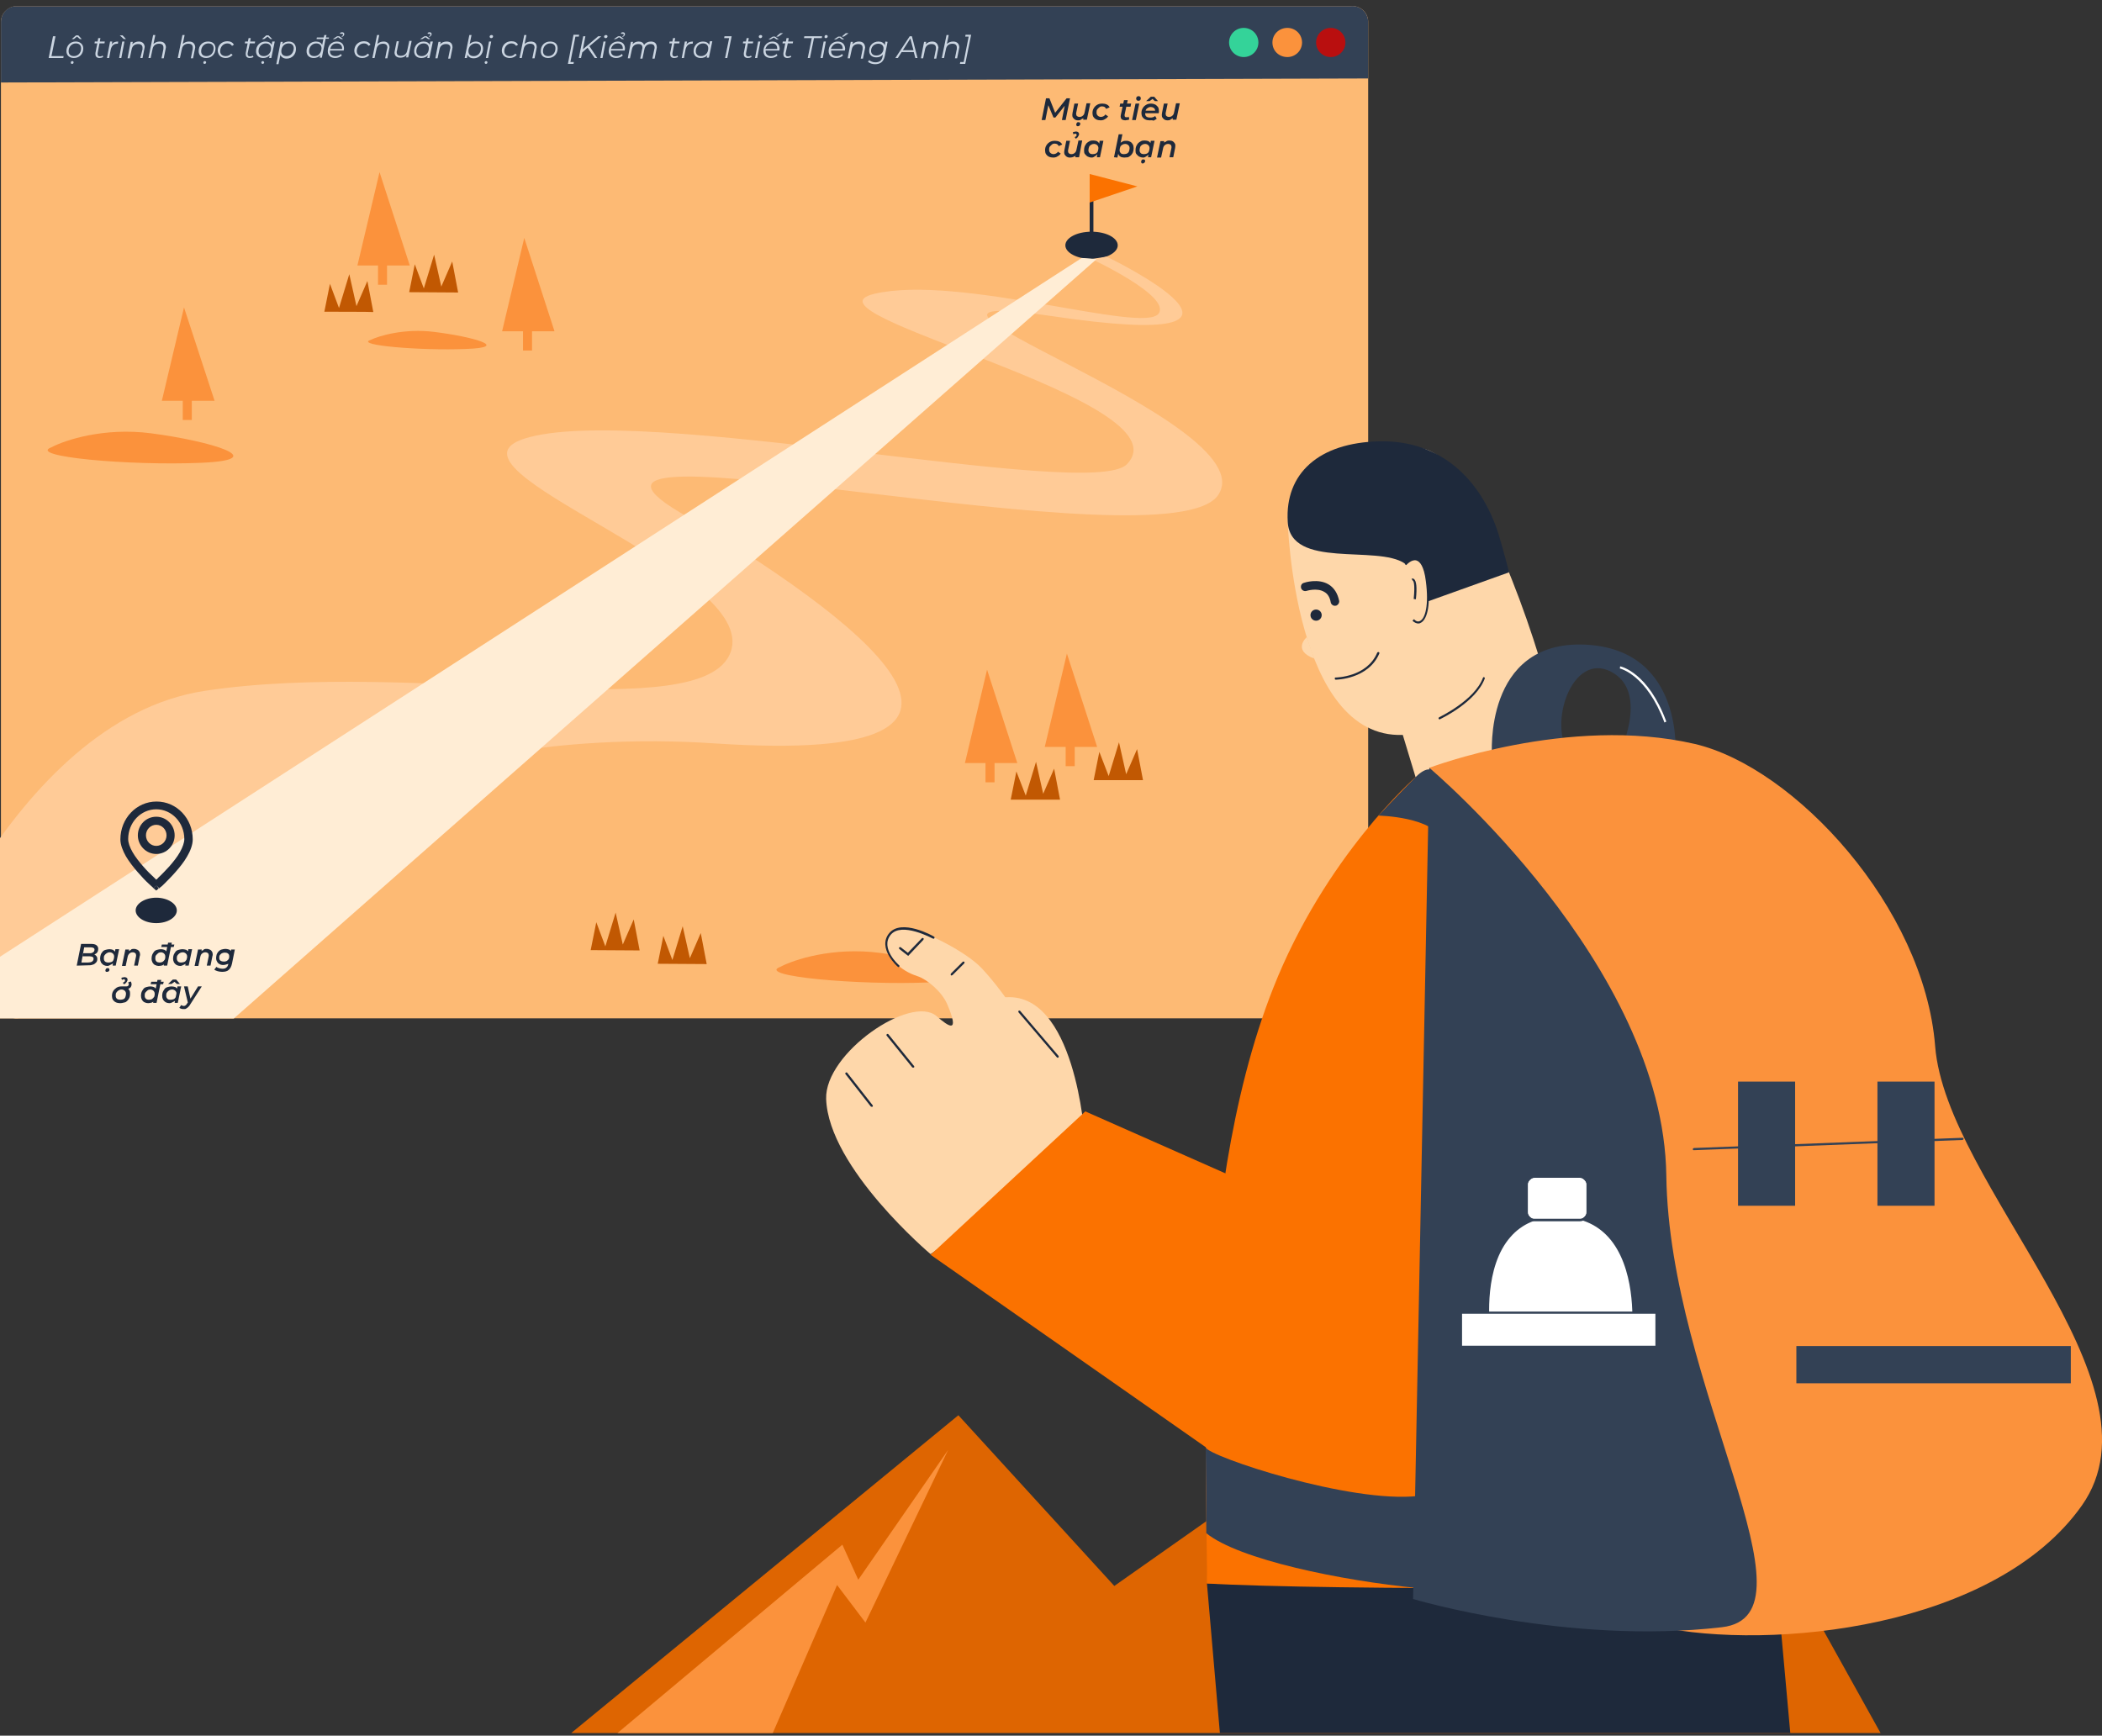 <svg width="356" height="294" viewBox="0 0 356 294" fill="none" xmlns="http://www.w3.org/2000/svg">
<rect x="0" y="0" width="356" height="294" fill="#333333" stroke="none"/>
<path d="M229.34 172.497H3.169C1.585 172.707 0.158 171.446 0.158 169.87V3.727C0.158 2.361 1.162 1.257 2.535 1.047H228.706C230.291 0.837 231.717 2.098 231.717 3.674V169.817C231.717 171.184 230.713 172.34 229.34 172.497Z" fill="#FDBA74"/>
<path d="M231.717 13.29L0.158 13.973V3.727C0.158 2.361 1.162 1.205 2.535 1.047H228.706C230.291 0.837 231.717 2.098 231.717 3.727V13.29Z" fill="#334155"/>
<path d="M225.379 9.664C226.752 9.664 227.861 8.561 227.861 7.195C227.861 5.829 226.752 4.725 225.379 4.725C224.005 4.725 222.896 5.829 222.896 7.195C222.896 8.561 224.005 9.664 225.379 9.664Z" fill="#B90F0F"/>
<path d="M218.037 9.664C219.41 9.664 220.519 8.561 220.519 7.195C220.519 5.829 219.41 4.725 218.037 4.725C216.663 4.725 215.501 5.776 215.501 7.195C215.501 8.613 216.611 9.664 218.037 9.664Z" fill="#FB923C"/>
<path d="M210.642 9.664C212.015 9.664 213.125 8.561 213.125 7.195C213.125 5.829 212.015 4.725 210.642 4.725C209.269 4.725 208.16 5.829 208.16 7.195C208.16 8.561 209.269 9.664 210.642 9.664Z" fill="#34D399"/>
<path fill-rule="evenodd" clip-rule="evenodd" d="M184.866 43.502C182.648 43.502 180.747 42.609 180.747 41.506C180.747 40.402 182.648 39.509 184.866 39.509C187.085 39.509 188.986 40.402 188.986 41.506C188.986 42.609 187.085 43.502 184.866 43.502Z" fill="#1E293B"/>
<path d="M184.866 39.877C187.032 39.877 188.669 40.77 188.669 41.506C188.669 42.241 187.032 43.135 184.866 43.135C182.701 43.135 181.064 42.241 181.064 41.506C181.064 40.77 182.701 39.877 184.866 39.877ZM184.866 39.246C182.384 39.246 180.43 40.297 180.43 41.558C180.43 42.819 182.437 43.87 184.866 43.87C187.296 43.87 189.303 42.819 189.303 41.558C189.303 40.297 187.349 39.246 184.866 39.246Z" fill="#1E293B"/>
<path d="M184.866 41.874C184.655 41.874 184.55 41.716 184.55 41.558V30.051C184.55 29.894 184.708 29.736 184.866 29.736C185.025 29.736 185.183 29.894 185.183 30.051V41.558C185.183 41.716 185.078 41.874 184.866 41.874Z" fill="#1E293B"/>
<path fill-rule="evenodd" clip-rule="evenodd" d="M191.469 31.628L184.866 29.894V33.834C184.866 33.887 191.469 31.628 191.469 31.628Z" fill="#FB7200"/>
<path d="M184.55 34.307V29.473L192.631 31.575L184.55 34.307ZM185.183 30.314V33.361L190.307 31.628L185.183 30.314Z" fill="#FB7200"/>
<path d="M54.932 52.803L55.882 48.074L57.414 52.172L59.157 46.445L60.372 51.857L62.221 47.601L63.224 52.855C63.224 52.803 54.932 52.803 54.932 52.803Z" fill="#C15802"/>
<path d="M69.299 49.492L70.249 44.764L71.781 48.862L73.524 43.135L74.739 48.547L76.588 44.291L77.591 49.545L69.299 49.492Z" fill="#C15802"/>
<path d="M100.039 160.938L100.99 156.209L102.522 160.307L104.265 154.58L105.479 159.992L107.328 155.736L108.332 160.99L100.039 160.938Z" fill="#C15802"/>
<path d="M111.395 163.25L112.346 158.521L113.878 162.619L115.621 156.892L116.836 162.304L118.684 158.048L119.688 163.302L111.395 163.25Z" fill="#C15802"/>
<path d="M171.186 135.401L172.137 130.672L173.722 134.771L175.465 129.044L176.679 134.456L178.528 130.2L179.532 135.454H171.186V135.401Z" fill="#C15802"/>
<path d="M185.236 132.091L186.187 127.362L187.771 131.461L189.514 125.733L190.729 131.145L192.578 126.889L193.581 132.144H185.236V132.091Z" fill="#C15802"/>
<path d="M167.225 114.069L163.633 129.096H172.084L167.225 114.069Z" fill="#FB923C"/>
<path d="M172.295 129.254H163.422L167.172 113.438L172.295 129.254ZM163.844 128.886H171.82L167.225 114.647L163.844 128.886Z" fill="#FB923C"/>
<path d="M168.281 125.733H167.066V132.354H168.281V125.733Z" fill="#FB923C"/>
<path d="M168.493 132.511H166.908V125.576H168.44V132.511H168.493ZM167.278 132.144H168.176V125.838H167.278V132.144Z" fill="#FB923C"/>
<path d="M180.746 111.336L177.155 126.364H185.606L180.746 111.336Z" fill="#FB923C"/>
<path d="M185.817 126.522H176.944L180.694 110.706L185.817 126.522ZM177.366 126.154H185.342L180.747 111.914L177.366 126.154Z" fill="#FB923C"/>
<path d="M181.803 123.001H180.641V129.622H181.856L181.803 123.001Z" fill="#FB923C"/>
<path d="M182.014 129.779H180.482V122.843H182.014V129.779ZM180.799 129.411H181.697V123.106H180.799V129.411Z" fill="#FB923C"/>
<path d="M31.216 52.698L27.624 67.725H36.075L31.216 52.698Z" fill="#FB923C"/>
<path d="M36.34 67.883H27.413L31.163 52.067L36.34 67.883ZM27.836 67.515H35.811L31.216 53.276L27.836 67.515Z" fill="#FB923C"/>
<path d="M32.325 64.362H31.11V70.983H32.325V64.362Z" fill="#FB923C"/>
<path d="M32.484 71.14H30.952V64.205H32.484V71.14ZM31.269 70.773H32.167V64.467H31.269V70.773Z" fill="#FB923C"/>
<path d="M64.281 29.788L60.742 44.816H69.193C69.14 44.816 64.281 29.788 64.281 29.788Z" fill="#FB923C"/>
<path d="M69.404 44.974H60.531L64.281 29.158L69.404 44.974ZM60.953 44.658H68.929L64.334 30.419L60.953 44.658Z" fill="#FB923C"/>
<path d="M65.39 41.453H64.175V48.074H65.39V41.453Z" fill="#FB923C"/>
<path d="M65.548 48.231H64.017V41.296H65.548V48.231ZM64.334 47.916H65.231V41.611H64.334V47.916Z" fill="#FB923C"/>
<path d="M88.841 40.928L85.25 55.955H93.701L88.841 40.928Z" fill="#FB923C"/>
<path d="M93.912 56.113H85.039L88.789 40.297L93.912 56.113ZM85.461 55.745H93.437L88.841 41.506L85.461 55.745Z" fill="#FB923C"/>
<path d="M89.898 52.593H88.683V59.213H89.898V52.593Z" fill="#FB923C"/>
<path d="M90.109 59.371H88.577V52.435H90.109V59.371ZM88.894 59.055H89.792V52.75H88.894V59.055Z" fill="#FB923C"/>
<path d="M8.24 9.822H10.722L10.775 9.507H8.715L9.402 6.144H8.979L8.24 9.822Z" fill="#CBD5E1"/>
<path d="M13.046 6.196L13.522 6.617H13.839L13.258 5.986H12.888L12.148 6.617H12.518L13.046 6.196ZM12.835 7.037C11.884 7.037 11.251 7.72 11.251 8.666C11.251 9.349 11.726 9.822 12.518 9.822C13.469 9.822 14.103 9.139 14.103 8.193C14.103 7.51 13.575 7.037 12.835 7.037ZM12.518 9.507C11.937 9.507 11.62 9.191 11.62 8.666C11.62 7.93 12.148 7.352 12.835 7.352C13.416 7.352 13.733 7.668 13.733 8.193C13.733 8.981 13.205 9.507 12.518 9.507ZM12.254 10.347C12.096 10.347 11.99 10.452 11.99 10.61C11.99 10.715 12.043 10.82 12.201 10.82C12.36 10.82 12.465 10.715 12.465 10.557C12.465 10.452 12.36 10.347 12.254 10.347Z" fill="#CBD5E1"/>
<path d="M16.849 7.352H17.694L17.747 7.037H16.902L17.008 6.459H16.638L16.532 7.037H16.057L16.004 7.352H16.48L16.163 8.981C16.163 9.034 16.163 9.139 16.163 9.191C16.163 9.612 16.427 9.822 16.849 9.822C17.061 9.822 17.272 9.769 17.483 9.664L17.377 9.402C17.272 9.507 17.113 9.559 16.955 9.559C16.691 9.559 16.532 9.454 16.532 9.191C16.532 9.139 16.532 9.086 16.532 9.034C16.532 8.981 16.849 7.352 16.849 7.352Z" fill="#CBD5E1"/>
<path d="M18.909 7.563L19.015 7.037H18.645L18.117 9.822H18.487L18.751 8.403C18.909 7.72 19.279 7.405 19.86 7.405C19.913 7.405 19.913 7.405 19.966 7.405L20.018 7.037C19.49 7.037 19.12 7.195 18.909 7.563Z" fill="#CBD5E1"/>
<path d="M20.969 6.617H21.339L20.758 5.986H20.282L20.969 6.617ZM20.177 9.822H20.547L21.075 7.037H20.705L20.177 9.822Z" fill="#CBD5E1"/>
<path d="M23.505 7.037C23.082 7.037 22.712 7.195 22.395 7.51L22.501 7.09H22.131L21.603 9.874H21.973L22.29 8.403C22.395 7.773 22.818 7.457 23.399 7.457C23.874 7.457 24.138 7.668 24.138 8.088C24.138 8.141 24.138 8.246 24.138 8.351L23.769 9.822H24.138L24.455 8.246C24.455 8.141 24.508 8.035 24.508 7.93C24.455 7.352 24.085 7.037 23.505 7.037Z" fill="#CBD5E1"/>
<path d="M27.043 7.037C26.621 7.037 26.251 7.195 25.987 7.457L26.304 5.934H25.934L25.142 9.822H25.512L25.828 8.351C25.934 7.72 26.357 7.405 26.938 7.405C27.413 7.405 27.677 7.615 27.677 8.035C27.677 8.088 27.677 8.193 27.677 8.298L27.36 9.874H27.73L28.047 8.298C28.047 8.193 28.1 8.088 28.1 7.983C28.047 7.352 27.677 7.037 27.043 7.037Z" fill="#CBD5E1"/>
<path d="M32.008 7.037C31.586 7.037 31.216 7.195 30.952 7.457L31.269 5.934H30.899L30.107 9.822H30.477L30.794 8.351C30.899 7.72 31.322 7.405 31.903 7.405C32.378 7.405 32.642 7.615 32.642 8.035C32.642 8.088 32.642 8.193 32.642 8.298L32.325 9.874H32.695L33.012 8.298C33.012 8.193 33.065 8.088 33.065 7.983C33.012 7.352 32.642 7.037 32.008 7.037Z" fill="#CBD5E1"/>
<path d="M34.913 9.822C35.864 9.822 36.498 9.139 36.498 8.193C36.498 7.457 36.023 7.037 35.23 7.037C34.28 7.037 33.646 7.72 33.646 8.666C33.646 9.402 34.174 9.822 34.913 9.822ZM34.966 9.507C34.385 9.507 34.068 9.191 34.068 8.666C34.068 7.93 34.596 7.352 35.283 7.352C35.864 7.352 36.181 7.668 36.181 8.193C36.181 8.981 35.653 9.507 34.966 9.507ZM34.649 10.82C34.808 10.82 34.913 10.715 34.913 10.557C34.913 10.452 34.808 10.347 34.702 10.347C34.544 10.347 34.438 10.452 34.438 10.61C34.438 10.715 34.491 10.82 34.649 10.82Z" fill="#CBD5E1"/>
<path d="M38.241 9.822C38.716 9.822 39.139 9.612 39.403 9.296L39.139 9.086C38.928 9.349 38.611 9.507 38.241 9.507C37.66 9.507 37.29 9.191 37.29 8.666C37.29 7.93 37.818 7.352 38.505 7.352C38.875 7.352 39.139 7.51 39.297 7.773L39.614 7.563C39.403 7.195 39.033 6.985 38.505 6.985C37.554 6.985 36.868 7.668 36.868 8.613C36.973 9.402 37.449 9.822 38.241 9.822Z" fill="#CBD5E1"/>
<path d="M42.308 7.352H43.153L43.206 7.037H42.361L42.467 6.459H42.097L41.991 7.037H41.516L41.463 7.352H41.938L41.621 8.981C41.621 9.034 41.621 9.139 41.621 9.191C41.621 9.612 41.885 9.822 42.308 9.822C42.519 9.822 42.73 9.769 42.942 9.664L42.783 9.402C42.678 9.507 42.519 9.559 42.361 9.559C42.097 9.559 41.938 9.454 41.938 9.191C41.938 9.139 41.938 9.086 41.938 9.034C41.938 8.981 42.308 7.352 42.308 7.352Z" fill="#CBD5E1"/>
<path d="M45.319 6.196L45.794 6.617H46.111L45.477 5.986H45.107L44.368 6.617H44.738L45.319 6.196ZM46.111 7.037L46.005 7.615C45.847 7.247 45.477 7.037 44.949 7.037C44.051 7.037 43.364 7.72 43.364 8.666C43.364 9.402 43.84 9.822 44.579 9.822C45.002 9.822 45.424 9.664 45.688 9.349L45.583 9.822H45.952L46.533 7.037C46.481 7.037 46.111 7.037 46.111 7.037ZM44.685 9.507C44.104 9.507 43.787 9.191 43.787 8.666C43.787 7.93 44.315 7.352 45.002 7.352C45.583 7.352 45.9 7.668 45.9 8.193C45.9 8.981 45.371 9.507 44.685 9.507ZM44.526 10.347C44.368 10.347 44.262 10.452 44.262 10.61C44.262 10.715 44.368 10.82 44.474 10.82C44.632 10.82 44.738 10.715 44.738 10.557C44.685 10.452 44.632 10.347 44.526 10.347Z" fill="#CBD5E1"/>
<path d="M48.91 7.037C48.488 7.037 48.065 7.195 47.801 7.51L47.907 7.09H47.537L46.798 10.873H47.167L47.484 9.296C47.643 9.664 48.012 9.927 48.541 9.927C49.439 9.927 50.125 9.244 50.125 8.298C50.125 7.457 49.597 7.037 48.91 7.037ZM48.541 9.507C47.96 9.507 47.643 9.191 47.643 8.666C47.643 7.93 48.171 7.352 48.858 7.352C49.439 7.352 49.755 7.668 49.755 8.193C49.703 8.981 49.227 9.507 48.541 9.507Z" fill="#CBD5E1"/>
<path d="M55.724 6.354H55.196L55.302 5.934H54.932L54.826 6.354H53.664L53.611 6.617H54.773L54.562 7.615C54.404 7.247 54.034 7.037 53.506 7.037C52.608 7.037 51.921 7.72 51.921 8.666C51.921 9.402 52.397 9.822 53.136 9.822C53.559 9.822 53.981 9.664 54.245 9.349L54.139 9.769H54.509L55.143 6.564H55.671C55.671 6.617 55.724 6.354 55.724 6.354ZM53.242 9.507C52.661 9.507 52.344 9.191 52.344 8.666C52.344 7.93 52.872 7.352 53.559 7.352C54.139 7.352 54.456 7.668 54.456 8.193C54.404 8.981 53.928 9.507 53.242 9.507Z" fill="#CBD5E1"/>
<path d="M57.942 5.723C58.048 5.723 58.101 5.776 58.101 5.881C58.101 5.986 57.995 6.091 57.837 6.144L57.942 6.249C58.154 6.144 58.312 5.986 58.312 5.776C58.312 5.566 58.154 5.461 57.942 5.461C57.837 5.461 57.731 5.513 57.573 5.566L57.626 5.723C57.731 5.723 57.837 5.723 57.942 5.723ZM57.256 6.301L57.731 6.617H58.101L57.467 6.144H57.097L56.358 6.617H56.727L57.256 6.301ZM57.044 7.037C56.147 7.037 55.513 7.72 55.513 8.666C55.513 9.402 55.988 9.822 56.78 9.822C57.203 9.822 57.626 9.664 57.889 9.402L57.731 9.139C57.52 9.349 57.203 9.507 56.833 9.507C56.199 9.507 55.882 9.191 55.882 8.666C55.882 8.613 55.882 8.613 55.882 8.561H58.206C58.206 8.456 58.259 8.351 58.259 8.246C58.259 7.457 57.784 7.037 57.044 7.037ZM57.044 7.352C57.573 7.352 57.942 7.668 57.942 8.193C57.942 8.246 57.942 8.246 57.942 8.298H55.935C56.041 7.72 56.463 7.352 57.044 7.352Z" fill="#CBD5E1"/>
<path d="M61.376 9.822C61.851 9.822 62.274 9.612 62.538 9.296L62.274 9.086C62.062 9.349 61.745 9.507 61.376 9.507C60.795 9.507 60.425 9.191 60.425 8.666C60.425 7.93 60.953 7.352 61.64 7.352C62.01 7.352 62.274 7.51 62.432 7.773L62.749 7.563C62.538 7.195 62.168 6.985 61.64 6.985C60.689 6.985 60.002 7.668 60.002 8.613C60.055 9.402 60.583 9.822 61.376 9.822Z" fill="#CBD5E1"/>
<path d="M64.967 7.037C64.545 7.037 64.175 7.195 63.911 7.457L64.228 5.934H63.858L63.066 9.822H63.436L63.753 8.351C63.858 7.72 64.281 7.405 64.862 7.405C65.337 7.405 65.601 7.615 65.601 8.035C65.601 8.088 65.601 8.193 65.548 8.298L65.231 9.874H65.601L65.918 8.298C65.918 8.193 65.971 8.088 65.971 7.983C65.918 7.352 65.548 7.037 64.967 7.037Z" fill="#CBD5E1"/>
<path d="M69.298 7.037L68.981 8.508C68.876 9.139 68.453 9.454 67.872 9.454C67.397 9.454 67.186 9.244 67.186 8.824C67.186 8.771 67.186 8.666 67.239 8.561L67.555 6.985H67.186L66.869 8.561C66.869 8.666 66.816 8.771 66.816 8.876C66.816 9.454 67.186 9.769 67.82 9.769C68.242 9.769 68.612 9.612 68.876 9.296L68.77 9.717H69.14L69.721 6.932H69.298V7.037Z" fill="#CBD5E1"/>
<path d="M72.732 5.723C72.837 5.723 72.89 5.776 72.89 5.881C72.89 5.986 72.837 6.091 72.626 6.144L72.732 6.249C72.943 6.144 73.101 5.986 73.101 5.776C73.101 5.566 72.943 5.461 72.732 5.461C72.626 5.461 72.52 5.513 72.415 5.566L72.468 5.723C72.573 5.723 72.626 5.723 72.732 5.723ZM72.045 6.301L72.52 6.617H72.89L72.256 6.144H71.887L71.147 6.617H71.517L72.045 6.301ZM72.89 7.037L72.784 7.615C72.626 7.247 72.256 7.037 71.728 7.037C70.83 7.037 70.144 7.72 70.144 8.666C70.144 9.402 70.619 9.822 71.358 9.822C71.834 9.822 72.204 9.664 72.468 9.349L72.362 9.822H72.732L73.313 7.037H72.89ZM71.411 9.507C70.83 9.507 70.513 9.191 70.513 8.666C70.513 7.93 71.041 7.352 71.728 7.352C72.309 7.352 72.626 7.668 72.626 8.193C72.626 8.981 72.098 9.507 71.411 9.507Z" fill="#CBD5E1"/>
<path d="M75.637 7.037C75.214 7.037 74.792 7.195 74.528 7.51L74.633 7.09H74.263L73.735 9.874H74.105L74.422 8.403C74.528 7.773 74.95 7.457 75.531 7.457C76.007 7.457 76.271 7.668 76.271 8.088C76.271 8.141 76.271 8.246 76.218 8.351L75.901 9.927H76.271L76.588 8.351C76.588 8.246 76.64 8.141 76.64 8.035C76.64 7.352 76.271 7.037 75.637 7.037Z" fill="#CBD5E1"/>
<path d="M80.602 7.037C80.179 7.037 79.809 7.195 79.545 7.457L79.862 5.934H79.493L78.7 9.822H79.07L79.176 9.244C79.334 9.664 79.704 9.874 80.232 9.874C81.13 9.874 81.817 9.191 81.817 8.246C81.817 7.457 81.288 7.037 80.602 7.037ZM80.232 9.507C79.651 9.507 79.334 9.191 79.334 8.666C79.334 7.93 79.862 7.352 80.549 7.352C81.13 7.352 81.447 7.668 81.447 8.193C81.447 8.981 80.919 9.507 80.232 9.507Z" fill="#CBD5E1"/>
<path d="M83.19 6.459C83.349 6.459 83.507 6.354 83.507 6.144C83.507 6.039 83.401 5.934 83.243 5.934C83.084 5.934 82.926 6.039 82.926 6.196C82.926 6.354 83.032 6.459 83.19 6.459ZM82.292 9.822H82.662L83.19 7.037H82.82L82.292 9.822ZM82.292 10.82C82.451 10.82 82.556 10.715 82.556 10.557C82.556 10.452 82.451 10.347 82.345 10.347C82.186 10.347 82.081 10.452 82.081 10.61C82.081 10.715 82.186 10.82 82.292 10.82Z" fill="#CBD5E1"/>
<path d="M86.359 9.822C86.835 9.822 87.257 9.612 87.521 9.296L87.257 9.086C87.046 9.349 86.729 9.507 86.359 9.507C85.778 9.507 85.408 9.191 85.408 8.666C85.408 7.93 85.937 7.352 86.623 7.352C86.993 7.352 87.257 7.51 87.415 7.773L87.732 7.563C87.521 7.195 87.151 6.985 86.623 6.985C85.672 6.985 84.986 7.668 84.986 8.613C85.039 9.402 85.567 9.822 86.359 9.822Z" fill="#CBD5E1"/>
<path d="M89.898 7.037C89.475 7.037 89.106 7.195 88.841 7.457L89.158 5.934H88.789L87.996 9.822H88.366L88.683 8.351C88.789 7.72 89.211 7.405 89.792 7.405C90.268 7.405 90.532 7.615 90.532 8.035C90.532 8.088 90.532 8.193 90.479 8.298L90.162 9.874H90.532L90.849 8.298C90.849 8.193 90.901 8.088 90.901 7.983C90.901 7.352 90.532 7.037 89.898 7.037Z" fill="#CBD5E1"/>
<path d="M92.856 9.822C93.806 9.822 94.44 9.139 94.44 8.193C94.44 7.457 93.965 7.037 93.173 7.037C92.222 7.037 91.588 7.72 91.588 8.666C91.588 9.402 92.064 9.822 92.856 9.822ZM92.856 9.507C92.275 9.507 91.958 9.191 91.958 8.666C91.958 7.93 92.486 7.352 93.173 7.352C93.754 7.352 94.071 7.668 94.071 8.193C94.071 8.981 93.542 9.507 92.856 9.507Z" fill="#CBD5E1"/>
<path d="M96.183 10.82H97.134L97.187 10.505H96.606L97.451 6.196H98.032L98.085 5.881H97.134L96.183 10.82Z" fill="#CBD5E1"/>
<path d="M99.828 7.825L101.835 6.144H101.307L98.719 8.351L99.141 6.144H98.771L98.032 9.822H98.402L98.613 8.876L99.511 8.088L100.726 9.822H101.148L99.828 7.825Z" fill="#CBD5E1"/>
<path d="M102.574 6.459C102.733 6.459 102.891 6.354 102.891 6.144C102.891 6.039 102.786 5.934 102.627 5.934C102.469 5.934 102.31 6.039 102.31 6.196C102.31 6.354 102.416 6.459 102.574 6.459ZM101.677 9.822H102.046L102.574 7.037H102.205L101.677 9.822Z" fill="#CBD5E1"/>
<path d="M105.479 5.723C105.585 5.723 105.638 5.776 105.638 5.881C105.638 5.986 105.585 6.091 105.374 6.144L105.479 6.249C105.691 6.144 105.849 5.986 105.849 5.776C105.849 5.566 105.691 5.461 105.479 5.461C105.374 5.461 105.268 5.513 105.162 5.566L105.215 5.723C105.321 5.723 105.427 5.723 105.479 5.723ZM104.846 6.301L105.321 6.617H105.691L105.057 6.144H104.687L103.948 6.617H104.317L104.846 6.301ZM104.634 7.037C103.736 7.037 103.103 7.72 103.103 8.666C103.103 9.402 103.578 9.822 104.37 9.822C104.793 9.822 105.215 9.664 105.479 9.402L105.321 9.139C105.11 9.349 104.793 9.507 104.423 9.507C103.789 9.507 103.472 9.191 103.472 8.666C103.472 8.613 103.472 8.613 103.472 8.561H105.796C105.796 8.456 105.849 8.351 105.849 8.246C105.849 7.457 105.374 7.037 104.634 7.037ZM104.634 7.352C105.162 7.352 105.479 7.668 105.479 8.193C105.479 8.246 105.479 8.246 105.479 8.298H103.472C103.631 7.72 104.053 7.352 104.634 7.352Z" fill="#CBD5E1"/>
<path d="M110.233 7.037C109.758 7.037 109.335 7.247 109.071 7.615C108.966 7.247 108.649 7.037 108.173 7.037C107.751 7.037 107.381 7.195 107.117 7.51L107.223 7.09H106.853L106.325 9.874H106.694L107.011 8.403C107.117 7.773 107.54 7.457 108.121 7.457C108.596 7.457 108.807 7.668 108.807 8.088C108.807 8.141 108.807 8.246 108.754 8.351L108.437 9.927H108.807L109.124 8.403C109.23 7.773 109.652 7.457 110.18 7.457C110.656 7.457 110.867 7.668 110.867 8.088C110.867 8.141 110.867 8.246 110.814 8.351L110.497 9.927H110.867L111.184 8.351C111.184 8.246 111.237 8.141 111.237 8.035C111.237 7.352 110.867 7.037 110.233 7.037Z" fill="#CBD5E1"/>
<path d="M114.195 7.352H115.04L115.093 7.037H114.248L114.353 6.459H113.983L113.878 7.037H113.402L113.35 7.352H113.825L113.508 8.981C113.508 9.034 113.508 9.139 113.508 9.191C113.508 9.612 113.772 9.822 114.195 9.822C114.406 9.822 114.617 9.769 114.829 9.664L114.723 9.402C114.617 9.507 114.459 9.559 114.3 9.559C114.036 9.559 113.878 9.454 113.878 9.191C113.878 9.139 113.878 9.086 113.878 9.034L114.195 7.352Z" fill="#CBD5E1"/>
<path d="M116.255 7.563L116.36 7.037H115.991L115.462 9.822H115.832L116.096 8.403C116.255 7.72 116.624 7.405 117.205 7.405C117.258 7.405 117.258 7.405 117.311 7.405L117.364 7.037C116.836 7.037 116.466 7.195 116.255 7.563Z" fill="#CBD5E1"/>
<path d="M120.216 7.037L120.11 7.615C119.952 7.247 119.582 7.037 119.054 7.037C118.156 7.037 117.469 7.72 117.469 8.666C117.469 9.402 117.945 9.822 118.684 9.822C119.16 9.822 119.529 9.664 119.794 9.349L119.688 9.769H120.058L120.639 6.985H120.216V7.037ZM118.737 9.507C118.156 9.507 117.839 9.191 117.839 8.666C117.839 7.93 118.367 7.352 119.054 7.352C119.635 7.352 119.952 7.668 119.952 8.193C119.952 8.981 119.424 9.507 118.737 9.507Z" fill="#CBD5E1"/>
<path d="M122.699 6.144L122.646 6.459H123.491L122.804 9.822H123.174L123.913 6.144H122.699Z" fill="#CBD5E1"/>
<path d="M126.66 7.352H127.505L127.558 7.037H126.713L126.819 6.459H126.449L126.343 7.037H125.868L125.815 7.352H126.29L125.973 8.981C125.973 9.034 125.973 9.139 125.973 9.191C125.973 9.612 126.237 9.822 126.66 9.822C126.871 9.822 127.083 9.769 127.294 9.664L127.188 9.402C127.083 9.507 126.924 9.559 126.766 9.559C126.502 9.559 126.343 9.454 126.343 9.191C126.343 9.139 126.343 9.086 126.343 9.034L126.66 7.352Z" fill="#CBD5E1"/>
<path d="M128.773 6.459C128.931 6.459 129.09 6.354 129.09 6.144C129.09 6.039 128.984 5.934 128.825 5.934C128.667 5.934 128.509 6.039 128.509 6.196C128.509 6.354 128.614 6.459 128.773 6.459ZM127.875 9.822H128.244L128.773 7.037H128.403L127.875 9.822Z" fill="#CBD5E1"/>
<path d="M132.628 5.618H132.153L131.466 6.196H131.836L132.628 5.618ZM131.044 6.354L131.519 6.669H131.889L131.255 6.196H130.885L130.146 6.669H130.516L131.044 6.354ZM130.833 7.037C129.935 7.037 129.301 7.72 129.301 8.666C129.301 9.402 129.776 9.822 130.568 9.822C130.991 9.822 131.414 9.664 131.678 9.402L131.519 9.139C131.308 9.349 130.991 9.507 130.621 9.507C129.987 9.507 129.671 9.191 129.671 8.666C129.671 8.613 129.671 8.613 129.671 8.561H131.995C131.995 8.456 132.047 8.351 132.047 8.246C131.995 7.457 131.519 7.037 130.833 7.037ZM130.78 7.352C131.308 7.352 131.625 7.668 131.625 8.193C131.625 8.246 131.625 8.246 131.625 8.298H129.618C129.829 7.72 130.252 7.352 130.78 7.352Z" fill="#CBD5E1"/>
<path d="M133.421 7.352H134.266L134.319 7.037H133.474L133.579 6.459H133.21L133.104 7.037H132.576L132.523 7.352H132.998L132.681 8.981C132.681 9.034 132.681 9.139 132.681 9.191C132.681 9.612 132.946 9.822 133.368 9.822C133.579 9.822 133.791 9.769 134.002 9.664L133.896 9.402C133.791 9.507 133.632 9.559 133.474 9.559C133.21 9.559 133.051 9.454 133.051 9.191C133.051 9.139 133.051 9.086 133.051 9.034L133.421 7.352Z" fill="#CBD5E1"/>
<path d="M136.801 9.822H137.171L137.857 6.459H139.178L139.231 6.144H136.22L136.167 6.459H137.488L136.801 9.822Z" fill="#CBD5E1"/>
<path d="M139.865 6.459C140.023 6.459 140.182 6.354 140.182 6.144C140.182 6.039 140.076 5.934 139.918 5.934C139.759 5.934 139.653 6.039 139.653 6.196C139.601 6.354 139.706 6.459 139.865 6.459ZM138.967 9.822H139.337L139.865 7.037H139.495L138.967 9.822Z" fill="#CBD5E1"/>
<path d="M143.72 5.618H143.245L142.558 6.196H142.928L143.72 5.618ZM142.136 6.354L142.611 6.669H142.981L142.347 6.196H141.977L141.238 6.669H141.608L142.136 6.354ZM141.872 7.037C140.974 7.037 140.34 7.72 140.34 8.666C140.34 9.402 140.815 9.822 141.661 9.822C142.083 9.822 142.506 9.664 142.77 9.402L142.611 9.139C142.4 9.349 142.083 9.507 141.713 9.507C141.08 9.507 140.763 9.191 140.763 8.666C140.763 8.613 140.763 8.613 140.763 8.561H143.087C143.087 8.456 143.139 8.351 143.139 8.246C143.087 7.457 142.611 7.037 141.872 7.037ZM141.872 7.352C142.4 7.352 142.717 7.668 142.717 8.193C142.717 8.246 142.717 8.246 142.717 8.298H140.71C140.921 7.72 141.344 7.352 141.872 7.352Z" fill="#CBD5E1"/>
<path d="M145.463 7.037C145.041 7.037 144.671 7.195 144.354 7.51L144.46 7.09H144.09L143.562 9.874H143.932L144.249 8.403C144.354 7.773 144.777 7.457 145.358 7.457C145.833 7.457 146.097 7.668 146.097 8.088C146.097 8.141 146.097 8.246 146.097 8.351L145.78 9.927H146.15L146.467 8.351C146.467 8.246 146.52 8.141 146.52 8.035C146.467 7.352 146.097 7.037 145.463 7.037Z" fill="#CBD5E1"/>
<path d="M149.953 7.037L149.847 7.668C149.689 7.247 149.266 7.037 148.791 7.037C147.84 7.037 147.206 7.72 147.206 8.613C147.206 9.296 147.682 9.717 148.421 9.717C148.897 9.717 149.266 9.559 149.53 9.244L149.478 9.559C149.372 10.242 148.949 10.557 148.263 10.557C147.84 10.557 147.471 10.4 147.206 10.19L146.995 10.452C147.259 10.715 147.735 10.873 148.21 10.873C149.108 10.873 149.636 10.452 149.847 9.507L150.323 7.09L149.953 7.037ZM148.421 9.402C147.84 9.402 147.523 9.086 147.523 8.613C147.523 7.93 148.052 7.405 148.738 7.405C149.319 7.405 149.636 7.72 149.636 8.193C149.636 8.876 149.161 9.402 148.421 9.402Z" fill="#CBD5E1"/>
<path d="M155.024 9.822H155.393L154.443 6.144H154.073L151.643 9.822H152.066L152.7 8.824H154.76L155.024 9.822ZM152.911 8.508L154.179 6.512L154.707 8.508H152.911Z" fill="#CBD5E1"/>
<path d="M157.876 7.037C157.453 7.037 157.084 7.195 156.767 7.51L156.872 7.09H156.503L155.974 9.874H156.344L156.661 8.403C156.767 7.773 157.189 7.457 157.77 7.457C158.246 7.457 158.51 7.668 158.51 8.088C158.51 8.141 158.51 8.246 158.51 8.351L158.193 9.927H158.563L158.879 8.351C158.879 8.246 158.932 8.141 158.932 8.035C158.827 7.352 158.457 7.037 157.876 7.037Z" fill="#CBD5E1"/>
<path d="M161.415 7.037C160.992 7.037 160.623 7.195 160.359 7.457L160.675 5.934H160.306L159.513 9.822H159.883L160.2 8.351C160.306 7.72 160.728 7.405 161.309 7.405C161.785 7.405 162.049 7.615 162.049 8.035C162.049 8.088 162.049 8.193 162.049 8.298L161.732 9.874H162.102L162.418 8.298C162.418 8.193 162.471 8.088 162.471 7.983C162.418 7.352 162.049 7.037 161.415 7.037Z" fill="#CBD5E1"/>
<path d="M163.475 10.82L164.478 5.881H163.528L163.475 6.196H164.056L163.211 10.505H162.63L162.577 10.82H163.475Z" fill="#CBD5E1"/>
<path d="M176.416 20.331L177.155 16.653H177.736L178.792 19.332H178.528L180.641 16.653H181.222L180.483 20.331H179.849L180.377 17.651H180.535L178.74 19.91H178.423L177.472 17.651H177.578L177.049 20.331H176.416Z" fill="#1E293B"/>
<path d="M182.595 20.383C182.331 20.383 182.173 20.331 182.014 20.226C181.856 20.12 181.75 19.963 181.645 19.805C181.592 19.595 181.592 19.385 181.645 19.122L181.962 17.546H182.595L182.278 19.07C182.226 19.28 182.278 19.49 182.331 19.595C182.437 19.7 182.595 19.805 182.807 19.805C183.018 19.805 183.229 19.753 183.388 19.595C183.546 19.49 183.652 19.28 183.705 18.965L184.021 17.493H184.655L184.074 20.278H183.44L183.599 19.49L183.705 19.753C183.599 19.963 183.388 20.12 183.176 20.173C183.071 20.331 182.859 20.383 182.595 20.383ZM182.543 21.381C182.437 21.381 182.384 21.381 182.331 21.276C182.278 21.224 182.278 21.171 182.278 21.066C182.278 20.961 182.331 20.909 182.384 20.804C182.437 20.698 182.543 20.698 182.648 20.698C182.701 20.698 182.807 20.698 182.859 20.751C182.912 20.804 182.965 20.856 182.965 20.961C182.965 21.066 182.912 21.171 182.859 21.224C182.754 21.381 182.648 21.381 182.543 21.381Z" fill="#1E293B"/>
<path d="M186.398 20.383C186.134 20.383 185.87 20.331 185.659 20.226C185.447 20.12 185.289 19.963 185.183 19.805C185.078 19.648 185.025 19.385 185.025 19.175C185.025 18.859 185.078 18.597 185.236 18.334C185.395 18.071 185.553 17.914 185.817 17.756C186.081 17.598 186.345 17.546 186.715 17.546C186.979 17.546 187.243 17.598 187.455 17.703C187.666 17.809 187.824 17.966 187.93 18.176L187.349 18.439C187.296 18.334 187.19 18.229 187.085 18.124C186.979 18.071 186.821 18.019 186.662 18.019C186.451 18.019 186.293 18.071 186.187 18.176C186.081 18.281 185.923 18.387 185.817 18.544C185.712 18.702 185.712 18.912 185.712 19.07C185.712 19.28 185.764 19.437 185.923 19.595C186.028 19.7 186.24 19.805 186.451 19.805C186.609 19.805 186.768 19.753 186.874 19.7C186.979 19.648 187.138 19.543 187.19 19.385L187.666 19.7C187.56 19.91 187.349 20.068 187.138 20.173C186.926 20.331 186.662 20.383 186.398 20.383Z" fill="#1E293B"/>
<path d="M190.571 20.383C190.36 20.383 190.254 20.331 190.095 20.278C189.937 20.226 189.884 20.068 189.831 19.963C189.779 19.805 189.779 19.648 189.831 19.437L190.36 16.968H190.993L190.465 19.437C190.465 19.543 190.465 19.7 190.518 19.753C190.571 19.858 190.677 19.858 190.782 19.858C190.835 19.858 190.888 19.858 190.993 19.858C191.046 19.858 191.099 19.805 191.152 19.753L191.258 20.226C191.152 20.278 191.046 20.331 190.941 20.331C190.782 20.331 190.676 20.383 190.571 20.383ZM189.62 18.071L189.726 17.546H191.574L191.469 18.071H189.62Z" fill="#1E293B"/>
<path d="M191.733 20.331L192.314 17.546H192.948L192.367 20.331H191.733ZM192.789 17.073C192.684 17.073 192.578 17.02 192.525 16.968C192.472 16.915 192.42 16.81 192.42 16.705C192.42 16.6 192.472 16.495 192.525 16.39C192.631 16.337 192.736 16.285 192.842 16.285C192.948 16.285 193.053 16.337 193.106 16.39C193.159 16.442 193.212 16.547 193.212 16.653C193.212 16.758 193.159 16.915 193.106 16.968C193.053 17.02 192.948 17.073 192.789 17.073Z" fill="#1E293B"/>
<path d="M194.691 20.383C194.427 20.383 194.162 20.331 193.951 20.226C193.74 20.12 193.581 19.963 193.476 19.805C193.37 19.648 193.317 19.385 193.317 19.175C193.317 18.859 193.37 18.597 193.529 18.334C193.687 18.071 193.846 17.914 194.11 17.756C194.374 17.598 194.638 17.546 194.955 17.546C195.219 17.546 195.43 17.598 195.641 17.703C195.853 17.809 195.958 17.966 196.117 18.124C196.222 18.282 196.275 18.544 196.275 18.754C196.275 18.807 196.275 18.912 196.275 18.965C196.275 19.017 196.275 19.122 196.222 19.175H193.846L193.898 18.754H195.906L195.641 18.912C195.641 18.754 195.641 18.597 195.589 18.492C195.536 18.387 195.43 18.282 195.324 18.229C195.219 18.176 195.06 18.124 194.902 18.124C194.691 18.124 194.532 18.176 194.374 18.282C194.215 18.387 194.11 18.492 194.057 18.649C194.004 18.807 193.951 19.017 193.951 19.227C193.951 19.437 194.004 19.648 194.162 19.753C194.321 19.858 194.479 19.91 194.796 19.91C194.955 19.91 195.113 19.91 195.272 19.858C195.43 19.805 195.536 19.753 195.641 19.648L195.906 20.12C195.747 20.226 195.589 20.331 195.377 20.436C195.113 20.331 194.902 20.383 194.691 20.383ZM194.11 17.125L194.902 16.39H195.483L196.117 17.125H195.589L194.955 16.547H195.483L194.691 17.125H194.11Z" fill="#1E293B"/>
<path d="M197.754 20.383C197.49 20.383 197.332 20.331 197.173 20.226C197.015 20.12 196.909 19.963 196.804 19.805C196.751 19.595 196.751 19.385 196.804 19.122L197.12 17.546H197.754L197.437 19.07C197.385 19.28 197.437 19.49 197.49 19.595C197.596 19.7 197.754 19.805 197.966 19.805C198.177 19.805 198.388 19.753 198.547 19.595C198.705 19.49 198.811 19.28 198.863 18.965L199.18 17.493H199.814L199.233 20.278H198.599L198.758 19.49L198.863 19.753C198.758 19.963 198.547 20.12 198.335 20.173C198.23 20.331 198.018 20.383 197.754 20.383Z" fill="#1E293B"/>
<path d="M178.37 26.688C178.106 26.688 177.841 26.636 177.63 26.531C177.419 26.426 177.26 26.268 177.155 26.11C177.049 25.953 176.996 25.69 176.996 25.48C176.996 25.165 177.049 24.902 177.208 24.639C177.366 24.377 177.525 24.219 177.789 24.061C178.053 23.904 178.317 23.851 178.687 23.851C178.951 23.851 179.215 23.904 179.426 24.009C179.637 24.114 179.796 24.271 179.901 24.482L179.32 24.744C179.268 24.639 179.162 24.534 179.056 24.429C178.951 24.377 178.792 24.324 178.634 24.324C178.422 24.324 178.264 24.377 178.158 24.482C178.053 24.587 177.894 24.692 177.789 24.849C177.683 25.007 177.683 25.217 177.683 25.375C177.683 25.585 177.736 25.743 177.894 25.9C178 26.005 178.211 26.11 178.422 26.11C178.581 26.11 178.739 26.058 178.845 26.005C178.951 25.953 179.109 25.848 179.162 25.69L179.637 26.005C179.532 26.216 179.32 26.373 179.109 26.478C178.898 26.636 178.634 26.688 178.37 26.688Z" fill="#1E293B"/>
<path d="M181.222 26.689C180.958 26.689 180.799 26.636 180.641 26.531C180.482 26.426 180.377 26.268 180.271 26.11C180.218 25.9 180.218 25.69 180.271 25.427L180.588 23.851H181.222L180.905 25.375C180.852 25.585 180.905 25.795 180.958 25.9C181.063 26.005 181.222 26.11 181.433 26.11C181.644 26.11 181.856 26.058 182.014 25.9C182.173 25.795 182.278 25.585 182.331 25.27L182.648 23.799H183.282L182.754 26.636H182.12L182.278 25.848L182.384 26.11C182.278 26.321 182.067 26.478 181.856 26.531C181.697 26.636 181.433 26.689 181.222 26.689ZM182.173 23.483L182.014 23.221C182.12 23.168 182.225 23.116 182.278 23.063C182.331 23.01 182.331 22.958 182.331 22.853C182.331 22.8 182.331 22.748 182.278 22.695C182.225 22.643 182.173 22.643 182.12 22.643C182.014 22.643 181.908 22.695 181.803 22.748L181.697 22.432C181.75 22.38 181.856 22.327 181.961 22.327C182.067 22.327 182.173 22.275 182.225 22.275C182.384 22.275 182.489 22.327 182.595 22.38C182.701 22.485 182.754 22.59 182.754 22.695C182.754 22.853 182.701 22.958 182.595 23.116C182.489 23.326 182.331 23.431 182.173 23.483Z" fill="#1E293B"/>
<path d="M184.867 26.688C184.655 26.688 184.444 26.636 184.233 26.531C184.021 26.426 183.916 26.268 183.757 26.11C183.599 25.953 183.599 25.69 183.599 25.427C183.599 25.165 183.652 24.954 183.705 24.797C183.757 24.639 183.916 24.429 184.021 24.271C184.18 24.114 184.338 24.009 184.55 23.904C184.761 23.799 184.972 23.799 185.183 23.799C185.395 23.799 185.606 23.851 185.764 23.904C185.923 24.009 186.081 24.114 186.134 24.271C186.24 24.429 186.24 24.639 186.24 24.902C186.24 25.27 186.187 25.532 186.029 25.795C185.923 26.058 185.764 26.268 185.5 26.426C185.236 26.583 185.183 26.688 184.867 26.688ZM185.078 26.11C185.289 26.11 185.448 26.058 185.606 26.005C185.764 25.9 185.87 25.795 185.923 25.638C185.976 25.48 186.029 25.27 186.029 25.112C186.029 24.902 185.976 24.744 185.817 24.587C185.712 24.482 185.5 24.377 185.289 24.377C185.078 24.377 184.919 24.429 184.761 24.534C184.602 24.639 184.497 24.744 184.444 24.902C184.391 25.06 184.338 25.27 184.338 25.427C184.338 25.638 184.391 25.795 184.55 25.953C184.655 26.058 184.814 26.11 185.078 26.11ZM185.764 26.636L185.87 26.005L186.029 25.27L186.134 24.534L186.24 23.851H186.874L186.293 26.636H185.764Z" fill="#1E293B"/>
<path d="M188.669 26.636L189.462 22.748H190.096L189.726 24.482L189.515 25.217L189.409 25.9L189.25 26.688L188.669 26.636ZM190.412 26.688C190.201 26.688 189.99 26.636 189.831 26.583C189.673 26.478 189.515 26.373 189.462 26.216C189.356 26.058 189.303 25.848 189.303 25.638C189.303 25.375 189.356 25.112 189.409 24.902C189.462 24.692 189.567 24.482 189.673 24.324C189.779 24.166 189.937 24.061 190.148 23.956C190.36 23.851 190.518 23.851 190.782 23.851C191.046 23.851 191.205 23.904 191.416 24.009C191.627 24.114 191.733 24.271 191.839 24.429C191.944 24.587 191.997 24.849 191.997 25.112C191.997 25.375 191.944 25.585 191.891 25.743C191.839 25.953 191.68 26.11 191.574 26.268C191.416 26.426 191.258 26.531 191.046 26.636C190.835 26.636 190.624 26.688 190.412 26.688ZM190.36 26.11C190.571 26.11 190.729 26.058 190.888 26.005C191.046 25.9 191.152 25.795 191.205 25.638C191.258 25.48 191.31 25.27 191.31 25.112C191.31 24.902 191.258 24.744 191.099 24.587C190.993 24.482 190.782 24.377 190.571 24.377C190.36 24.377 190.201 24.429 190.043 24.534C189.884 24.639 189.779 24.744 189.726 24.902C189.673 25.06 189.62 25.27 189.62 25.427C189.62 25.638 189.673 25.795 189.831 25.953C189.937 26.058 190.096 26.11 190.36 26.11Z" fill="#1E293B"/>
<path d="M193.582 26.688C193.37 26.688 193.159 26.636 192.948 26.531C192.737 26.426 192.631 26.268 192.472 26.11C192.314 25.953 192.314 25.69 192.314 25.427C192.314 25.165 192.367 24.954 192.42 24.797C192.472 24.639 192.631 24.429 192.737 24.271C192.895 24.114 193.053 24.009 193.265 23.904C193.476 23.799 193.687 23.799 193.899 23.799C194.11 23.799 194.321 23.851 194.48 23.904C194.638 24.009 194.796 24.114 194.849 24.271C194.955 24.429 194.955 24.639 194.955 24.902C194.955 25.27 194.902 25.532 194.744 25.795C194.638 26.058 194.48 26.268 194.215 26.426C193.951 26.583 193.899 26.688 193.582 26.688ZM193.74 26.11C193.951 26.11 194.11 26.058 194.268 26.005C194.427 25.9 194.532 25.795 194.585 25.638C194.638 25.48 194.691 25.27 194.691 25.112C194.691 24.902 194.638 24.744 194.48 24.587C194.374 24.482 194.163 24.377 193.951 24.377C193.74 24.377 193.582 24.429 193.423 24.534C193.265 24.639 193.159 24.744 193.106 24.902C193.053 25.06 193.001 25.27 193.001 25.427C193.001 25.638 193.053 25.795 193.212 25.953C193.318 26.058 193.529 26.11 193.74 26.11ZM194.427 26.636L194.532 26.005L194.691 25.27L194.796 24.534L194.902 23.851H195.536L194.955 26.636H194.427ZM193.529 27.687C193.423 27.687 193.37 27.687 193.318 27.582C193.265 27.529 193.265 27.477 193.265 27.372C193.265 27.266 193.318 27.214 193.37 27.109C193.423 27.004 193.529 27.004 193.634 27.004C193.687 27.004 193.793 27.004 193.846 27.056C193.899 27.109 193.951 27.161 193.951 27.266C193.951 27.372 193.899 27.477 193.846 27.529C193.687 27.687 193.634 27.687 193.529 27.687Z" fill="#1E293B"/>
<path d="M198.018 23.799C198.283 23.799 198.494 23.851 198.652 23.956C198.811 24.061 198.916 24.219 199.022 24.377C199.075 24.587 199.075 24.797 199.022 25.06L198.705 26.636H198.071L198.388 25.112C198.441 24.902 198.388 24.692 198.335 24.587C198.23 24.482 198.071 24.377 197.86 24.377C197.649 24.377 197.437 24.429 197.279 24.587C197.121 24.692 197.015 24.902 196.962 25.217L196.645 26.688H195.958L196.54 23.904H197.173L197.015 24.692L196.909 24.429C197.015 24.219 197.226 24.061 197.437 24.009C197.596 23.851 197.807 23.799 198.018 23.799Z" fill="#1E293B"/>
<path d="M25.617 73.4C17.589 72.349 10.986 74.556 8.715 75.764C4.49 77.341 21.92 78.917 34.068 78.391C46.217 77.866 35.653 74.713 25.617 73.4Z" fill="#FB923C"/>
<path d="M149.055 161.411C141.027 160.36 134.424 162.566 132.153 163.775C127.928 165.351 145.358 166.928 157.506 166.402C169.655 165.877 159.091 162.724 149.055 161.411Z" fill="#FB923C"/>
<path d="M73.524 56.218C68.401 55.587 64.175 56.901 62.749 57.584C60.055 58.477 71.2 59.423 78.912 59.108C86.676 58.845 79.915 57.006 73.524 56.218Z" fill="#FB923C"/>
<g clip-path="url(#clip0_559_2074)">
<path d="M-16.152 172.497C-16.152 172.497 1.447 122.061 34.702 117.016C70.249 111.625 118.991 123.259 123.734 110.49C128.804 96.84 72.579 79.484 88.836 74.293C108.163 68.119 184.74 84.917 190.845 78.644C201.436 67.762 133.775 53.128 148.094 49.766C162.413 46.403 193.624 56.623 196.217 53.128C198.409 50.17 184.866 43.876 184.866 43.876L187.418 43.471C187.418 43.471 221.819 60.048 178 53.523C140.139 47.885 214.508 71.13 206.358 83.788C198.208 96.445 85.857 69.349 115.087 86.756C144.317 104.164 179.648 129.832 121.05 125.922C67.661 122.36 22.026 145.653 39.625 172.502H-16.152V172.497Z" fill="#FFCB97"/>
</g>
<g clip-path="url(#clip1_559_2074)">
<path d="M-16.152 172.497L183.208 43.697L185.738 43.876L39.625 172.497H-16.152Z" fill="#FFEDD5"/>
</g>
<path d="M26.462 156.366C28.417 156.366 29.948 155.368 29.948 154.212C29.948 153.056 28.364 152.058 26.462 152.058C24.561 152.058 22.976 153.056 22.976 154.212C22.976 155.368 24.508 156.366 26.462 156.366Z" fill="#1E293B"/>
<path fill-rule="evenodd" clip-rule="evenodd" d="M26.462 137.083C23.874 137.083 21.709 139.29 21.709 142.127C21.709 142.758 21.973 143.493 22.448 144.334C22.924 145.175 23.61 146.015 24.244 146.751C24.931 147.539 25.564 148.17 26.093 148.642C26.251 148.8 26.357 148.905 26.462 149.01C26.568 148.905 26.727 148.8 26.832 148.642C27.36 148.17 27.994 147.486 28.681 146.751C29.367 145.963 30.001 145.175 30.477 144.334C30.952 143.493 31.216 142.705 31.216 142.127C31.216 139.29 29.05 137.083 26.462 137.083ZM26.462 149.956C26.145 150.271 26.04 150.481 26.04 150.481C26.04 150.481 26.04 150.481 25.987 150.429C25.934 150.376 25.881 150.324 25.828 150.271C25.67 150.114 25.459 149.956 25.195 149.693C24.666 149.22 23.98 148.485 23.293 147.697C22.607 146.908 21.867 145.963 21.339 145.069C20.811 144.124 20.388 143.125 20.388 142.18C20.388 138.659 23.082 135.769 26.515 135.769C29.948 135.769 32.642 138.659 32.642 142.18C32.642 143.125 32.22 144.176 31.691 145.069C31.163 146.015 30.424 146.908 29.737 147.697C29.05 148.485 28.311 149.22 27.836 149.693C27.572 149.956 27.36 150.166 27.202 150.271C27.096 150.324 27.043 150.376 27.043 150.429L26.991 150.481L26.462 149.956ZM26.462 149.956L26.885 150.481L26.462 150.849L26.04 150.481L26.462 149.956ZM26.462 139.71C25.512 139.71 24.719 140.498 24.719 141.496C24.719 142.495 25.512 143.283 26.462 143.283C27.413 143.283 28.205 142.495 28.205 141.496C28.205 140.498 27.413 139.71 26.462 139.71ZM23.346 141.496C23.346 139.763 24.719 138.344 26.462 138.344C28.205 138.344 29.579 139.763 29.579 141.496C29.579 143.23 28.205 144.649 26.462 144.649C24.719 144.649 23.346 143.178 23.346 141.496Z" fill="#1E293B"/>
<path d="M12.993 163.565L13.733 159.887H15.423C15.793 159.887 16.11 159.939 16.321 160.097C16.532 160.255 16.638 160.465 16.638 160.727C16.638 160.938 16.585 161.148 16.48 161.305C16.374 161.463 16.215 161.568 16.004 161.673C15.793 161.778 15.634 161.778 15.423 161.778L15.529 161.621C15.793 161.621 16.057 161.673 16.215 161.831C16.374 161.989 16.48 162.146 16.48 162.409C16.48 162.672 16.427 162.882 16.268 163.039C16.11 163.197 15.951 163.355 15.687 163.407C15.423 163.512 15.159 163.512 14.842 163.512L12.993 163.565ZM13.786 163.039H14.895C15.159 163.039 15.423 162.987 15.582 162.882C15.74 162.777 15.846 162.619 15.846 162.409C15.846 162.251 15.793 162.146 15.687 162.094C15.582 162.041 15.423 161.989 15.212 161.989H13.997L14.103 161.463H15.159C15.317 161.463 15.476 161.463 15.582 161.411C15.687 161.358 15.793 161.305 15.899 161.2C15.951 161.095 16.004 160.99 16.004 160.885C16.004 160.727 15.951 160.622 15.846 160.57C15.74 160.517 15.582 160.465 15.37 160.465H14.261C14.261 160.412 13.786 163.039 13.786 163.039Z" fill="#1E293B"/>
<path d="M18.17 163.617C17.958 163.617 17.747 163.565 17.536 163.46C17.377 163.355 17.219 163.197 17.113 163.039C17.008 162.829 16.955 162.619 16.955 162.356C16.955 162.094 17.008 161.883 17.061 161.726C17.113 161.516 17.272 161.358 17.377 161.2C17.483 161.043 17.694 160.938 17.906 160.885C18.117 160.833 18.328 160.78 18.539 160.78C18.751 160.78 18.962 160.833 19.12 160.885C19.279 160.99 19.437 161.095 19.49 161.253C19.596 161.411 19.596 161.621 19.596 161.883C19.596 162.251 19.543 162.514 19.384 162.777C19.279 163.039 19.12 163.25 18.856 163.355C18.592 163.46 18.487 163.617 18.17 163.617ZM18.381 163.039C18.592 163.039 18.751 162.987 18.909 162.934C19.068 162.882 19.173 162.724 19.226 162.566C19.279 162.409 19.332 162.251 19.332 162.041C19.332 161.831 19.279 161.673 19.12 161.516C19.015 161.411 18.803 161.305 18.592 161.305C18.381 161.305 18.223 161.358 18.064 161.463C17.906 161.568 17.8 161.673 17.694 161.831C17.589 161.989 17.589 162.146 17.589 162.356C17.589 162.566 17.642 162.724 17.8 162.882C17.958 162.987 18.117 163.039 18.381 163.039ZM19.068 163.565L19.173 162.934L19.332 162.199L19.437 161.463L19.543 160.78H20.177L19.596 163.565H19.068ZM18.117 164.616C18.011 164.616 17.958 164.616 17.906 164.563C17.853 164.511 17.853 164.458 17.853 164.353C17.853 164.248 17.906 164.195 17.958 164.09C18.011 164.038 18.117 163.985 18.223 163.985C18.328 163.985 18.381 163.985 18.434 164.038C18.487 164.09 18.539 164.143 18.539 164.248C18.539 164.353 18.487 164.458 18.434 164.511C18.275 164.616 18.223 164.616 18.117 164.616Z" fill="#1E293B"/>
<path d="M22.659 160.727C22.923 160.727 23.082 160.78 23.293 160.885C23.504 160.99 23.557 161.148 23.663 161.305C23.716 161.516 23.768 161.726 23.663 161.989L23.346 163.565H22.712L23.029 162.041C23.082 161.831 23.029 161.621 22.976 161.516C22.87 161.411 22.712 161.305 22.501 161.305C22.29 161.305 22.078 161.358 21.92 161.516C21.761 161.673 21.656 161.831 21.603 162.146L21.286 163.617H20.652L21.233 160.833H21.867L21.709 161.621L21.603 161.358C21.709 161.148 21.92 160.99 22.131 160.938C22.184 160.78 22.395 160.727 22.659 160.727Z" fill="#1E293B"/>
<path d="M26.885 163.617C26.674 163.617 26.462 163.565 26.251 163.46C26.04 163.355 25.934 163.197 25.828 163.039C25.723 162.829 25.67 162.619 25.67 162.356C25.67 162.094 25.723 161.883 25.776 161.726C25.828 161.568 25.987 161.358 26.093 161.2C26.198 161.043 26.409 160.938 26.621 160.885C26.832 160.833 27.043 160.78 27.255 160.78C27.466 160.78 27.677 160.833 27.835 160.885C27.994 160.938 28.152 161.095 28.205 161.253C28.311 161.411 28.364 161.621 28.364 161.831C28.364 162.094 28.311 162.356 28.258 162.566C28.205 162.777 28.1 162.987 27.994 163.144C27.888 163.302 27.73 163.407 27.519 163.512C27.36 163.565 27.149 163.617 26.885 163.617ZM27.043 163.039C27.202 163.039 27.413 162.987 27.519 162.934C27.677 162.829 27.783 162.724 27.888 162.566C27.994 162.409 27.994 162.251 27.994 162.041C27.994 161.831 27.941 161.673 27.783 161.516C27.677 161.411 27.466 161.305 27.255 161.305C27.096 161.305 26.885 161.358 26.779 161.463C26.674 161.568 26.515 161.673 26.409 161.831C26.304 161.989 26.304 162.146 26.304 162.356C26.304 162.566 26.357 162.724 26.515 162.882C26.621 162.987 26.832 163.039 27.043 163.039ZM27.73 163.565L27.835 162.934L27.994 162.199L28.1 161.463L28.469 159.677H29.103L28.311 163.565H27.73ZM27.307 160.412L27.413 159.992H29.526L29.42 160.412H27.307Z" fill="#1E293B"/>
<path d="M30.529 163.617C30.318 163.617 30.107 163.565 29.895 163.46C29.737 163.355 29.578 163.197 29.473 163.039C29.367 162.829 29.314 162.619 29.314 162.356C29.314 162.094 29.367 161.883 29.42 161.726C29.473 161.568 29.631 161.358 29.737 161.2C29.843 161.043 30.054 160.938 30.265 160.885C30.477 160.833 30.688 160.78 30.899 160.78C31.11 160.78 31.322 160.833 31.533 160.885C31.691 160.99 31.85 161.095 31.903 161.253C32.008 161.411 32.008 161.621 32.008 161.883C32.008 162.251 31.955 162.514 31.797 162.777C31.691 163.039 31.533 163.25 31.269 163.355C31.005 163.46 30.793 163.617 30.529 163.617ZM30.688 163.039C30.899 163.039 31.058 162.987 31.216 162.934C31.374 162.882 31.48 162.724 31.586 162.566C31.691 162.409 31.691 162.251 31.691 162.041C31.691 161.831 31.639 161.673 31.48 161.516C31.374 161.411 31.163 161.305 30.952 161.305C30.793 161.305 30.582 161.358 30.424 161.463C30.265 161.568 30.16 161.673 30.054 161.831C29.948 161.989 29.948 162.146 29.948 162.356C29.948 162.566 30.001 162.724 30.16 162.882C30.265 162.987 30.424 163.039 30.688 163.039ZM31.374 163.565L31.48 162.934L31.691 162.199L31.797 161.463L31.903 160.78H32.536L31.955 163.565H31.374Z" fill="#1E293B"/>
<path d="M34.966 160.727C35.23 160.727 35.389 160.78 35.6 160.885C35.811 160.99 35.864 161.148 35.97 161.305C36.023 161.516 36.075 161.726 35.97 161.989L35.653 163.565H35.019L35.336 162.041C35.389 161.831 35.336 161.621 35.283 161.516C35.177 161.411 35.019 161.305 34.808 161.305C34.596 161.305 34.385 161.358 34.227 161.516C34.068 161.621 33.962 161.831 33.91 162.146L33.593 163.617H32.959L33.54 160.833H34.174L34.015 161.621L33.91 161.358C34.015 161.148 34.227 160.99 34.438 160.938C34.491 160.78 34.702 160.727 34.966 160.727Z" fill="#1E293B"/>
<path d="M37.607 164.616C37.343 164.616 37.079 164.563 36.868 164.511C36.656 164.458 36.445 164.353 36.287 164.248L36.656 163.775C36.762 163.88 36.92 163.933 37.079 163.985C37.237 164.038 37.449 164.09 37.66 164.09C37.977 164.09 38.188 164.038 38.347 163.88C38.505 163.775 38.611 163.565 38.663 163.302L38.769 162.724L38.928 162.146L39.033 161.516L39.139 160.833H39.773L39.297 163.197C39.192 163.722 38.98 164.09 38.716 164.3C38.505 164.511 38.135 164.616 37.607 164.616ZM37.818 163.46C37.554 163.46 37.343 163.407 37.184 163.302C36.973 163.197 36.868 163.092 36.762 162.882C36.656 162.724 36.603 162.514 36.603 162.251C36.603 162.041 36.656 161.831 36.709 161.621C36.815 161.411 36.92 161.253 37.026 161.148C37.184 160.99 37.343 160.885 37.554 160.833C37.766 160.78 37.977 160.727 38.188 160.727C38.399 160.727 38.558 160.78 38.769 160.833C38.928 160.885 39.086 161.043 39.192 161.2C39.297 161.358 39.35 161.568 39.35 161.831C39.35 162.146 39.297 162.409 39.192 162.672C39.086 162.934 38.928 163.092 38.716 163.25C38.347 163.355 38.083 163.46 37.818 163.46ZM37.924 162.882C38.135 162.882 38.294 162.829 38.399 162.777C38.558 162.672 38.663 162.566 38.716 162.461C38.822 162.304 38.822 162.146 38.822 161.989C38.822 161.778 38.769 161.621 38.611 161.516C38.505 161.411 38.294 161.358 38.083 161.358C37.871 161.358 37.713 161.411 37.607 161.463C37.449 161.516 37.343 161.673 37.237 161.778C37.132 161.936 37.132 162.094 37.132 162.251C37.132 162.461 37.184 162.619 37.343 162.724C37.502 162.829 37.713 162.882 37.924 162.882Z" fill="#1E293B"/>
<path d="M20.335 169.923C20.071 169.923 19.807 169.87 19.596 169.765C19.384 169.66 19.226 169.502 19.12 169.345C19.015 169.187 18.962 168.924 18.962 168.714C18.962 168.399 19.015 168.136 19.173 167.873C19.332 167.611 19.543 167.453 19.754 167.295C20.018 167.138 20.282 167.085 20.599 167.085C20.758 167.085 20.863 167.085 20.916 167.085C21.022 167.085 21.075 167.085 21.18 167.085C21.286 167.085 21.339 167.085 21.444 167.085C21.55 167.085 21.656 167.033 21.709 166.98C21.761 166.928 21.814 166.823 21.814 166.717C21.814 166.665 21.814 166.612 21.761 166.56C21.761 166.507 21.709 166.455 21.709 166.402L22.131 166.245C22.184 166.297 22.237 166.402 22.237 166.455C22.237 166.507 22.29 166.612 22.29 166.717C22.29 166.875 22.237 167.033 22.184 167.138C22.131 167.243 22.025 167.348 21.92 167.401C21.814 167.453 21.656 167.506 21.497 167.506C21.444 167.506 21.339 167.506 21.286 167.506C21.233 167.506 21.18 167.506 21.075 167.506L21.55 167.348C21.709 167.453 21.814 167.558 21.92 167.768C22.025 167.926 22.025 168.136 22.025 168.346C22.025 168.662 21.973 168.924 21.814 169.187C21.656 169.45 21.444 169.66 21.233 169.765C20.969 169.818 20.652 169.923 20.335 169.923ZM20.388 169.345C20.599 169.345 20.758 169.292 20.916 169.24C21.075 169.187 21.18 169.029 21.233 168.872C21.286 168.714 21.339 168.556 21.339 168.346C21.339 168.136 21.286 167.979 21.128 167.821C21.022 167.716 20.811 167.611 20.599 167.611C20.388 167.611 20.23 167.663 20.071 167.768C19.913 167.873 19.807 167.978 19.701 168.136C19.596 168.294 19.596 168.451 19.596 168.662C19.596 168.872 19.649 169.029 19.807 169.187C19.965 169.292 20.177 169.345 20.388 169.345ZM20.969 166.717L20.811 166.455C20.916 166.402 21.022 166.35 21.075 166.297C21.128 166.245 21.18 166.192 21.18 166.087C21.18 166.034 21.18 165.982 21.128 165.929C21.075 165.877 21.022 165.877 20.969 165.877C20.863 165.877 20.758 165.929 20.652 165.982L20.547 165.667C20.599 165.614 20.705 165.561 20.811 165.561C20.916 165.561 21.022 165.509 21.075 165.509C21.233 165.509 21.339 165.561 21.444 165.614C21.55 165.667 21.603 165.824 21.603 165.929C21.603 166.087 21.55 166.192 21.444 166.35C21.286 166.56 21.18 166.665 20.969 166.717Z" fill="#1E293B"/>
<path d="M25.089 169.923C24.878 169.923 24.666 169.87 24.455 169.765C24.244 169.66 24.138 169.502 24.032 169.345C23.927 169.134 23.874 168.924 23.874 168.662C23.874 168.399 23.927 168.189 23.98 168.031C24.032 167.873 24.191 167.663 24.297 167.506C24.402 167.348 24.613 167.243 24.825 167.19C25.036 167.138 25.247 167.085 25.459 167.085C25.67 167.085 25.881 167.138 26.04 167.19C26.198 167.243 26.357 167.401 26.409 167.558C26.515 167.716 26.568 167.926 26.568 168.136C26.568 168.399 26.515 168.662 26.462 168.872C26.409 169.082 26.304 169.292 26.198 169.45C26.092 169.607 25.934 169.712 25.723 169.818C25.511 169.87 25.3 169.923 25.089 169.923ZM25.247 169.345C25.406 169.345 25.617 169.292 25.723 169.24C25.881 169.134 25.987 169.029 26.092 168.872C26.198 168.714 26.198 168.556 26.198 168.346C26.198 168.136 26.145 167.979 25.987 167.821C25.881 167.716 25.67 167.611 25.459 167.611C25.3 167.611 25.089 167.663 24.983 167.768C24.878 167.873 24.719 167.978 24.613 168.136C24.508 168.294 24.508 168.451 24.508 168.662C24.508 168.872 24.561 169.029 24.719 169.187C24.825 169.292 25.036 169.345 25.247 169.345ZM25.934 169.87L26.04 169.24L26.198 168.504L26.304 167.768L26.673 165.982H27.307L26.515 169.87H25.934ZM25.511 166.717L25.617 166.297H27.73L27.624 166.717H25.511Z" fill="#1E293B"/>
<path d="M28.681 169.923C28.469 169.923 28.258 169.87 28.047 169.765C27.888 169.66 27.73 169.502 27.624 169.345C27.519 169.134 27.466 168.924 27.466 168.662C27.466 168.399 27.519 168.189 27.572 168.031C27.624 167.873 27.783 167.663 27.888 167.506C27.994 167.348 28.205 167.243 28.417 167.19C28.628 167.138 28.839 167.085 29.05 167.085C29.262 167.085 29.473 167.138 29.684 167.19C29.843 167.295 30.001 167.401 30.054 167.558C30.16 167.716 30.16 167.926 30.16 168.189C30.16 168.556 30.107 168.819 29.948 169.082C29.843 169.345 29.684 169.555 29.42 169.66C29.156 169.765 28.998 169.923 28.681 169.923ZM28.892 169.345C29.103 169.345 29.262 169.292 29.42 169.24C29.579 169.187 29.684 169.029 29.79 168.872C29.895 168.714 29.895 168.556 29.895 168.346C29.895 168.136 29.843 167.978 29.684 167.821C29.579 167.716 29.367 167.611 29.156 167.611C28.998 167.611 28.786 167.663 28.628 167.768C28.469 167.873 28.364 167.978 28.258 168.136C28.152 168.294 28.152 168.451 28.152 168.662C28.152 168.872 28.205 169.029 28.364 169.187C28.469 169.292 28.628 169.345 28.892 169.345ZM29.579 169.87L29.684 169.24L29.843 168.504L29.948 167.768L30.054 167.085H30.688L30.107 169.87H29.579ZM28.469 166.665L29.262 165.929H29.843L30.477 166.665H29.948L29.314 166.087H29.843L29.05 166.665H28.469Z" fill="#1E293B"/>
<path d="M31.11 170.921C30.952 170.921 30.846 170.921 30.688 170.868C30.529 170.816 30.424 170.763 30.371 170.711L30.688 170.238C30.741 170.29 30.793 170.343 30.899 170.343C31.005 170.396 31.058 170.396 31.163 170.396C31.269 170.396 31.374 170.343 31.427 170.29C31.533 170.238 31.586 170.133 31.691 169.975L31.955 169.607L32.008 169.555L33.54 167.085H34.174L32.219 170.133C32.114 170.343 31.955 170.501 31.85 170.606C31.744 170.711 31.586 170.816 31.48 170.868C31.427 170.921 31.269 170.921 31.11 170.921ZM31.85 169.975L31.163 167.085H31.797L32.325 169.502C32.378 169.502 31.85 169.975 31.85 169.975Z" fill="#1E293B"/>
<g clip-path="url(#clip2_559_2074)">
<path d="M83.612 304.335L162.313 239.724L188.722 268.639L272.018 210.021L324.467 304.283L83.612 304.335Z" fill="#DE6501"/>
<path d="M160.57 245.612L145.358 267.587L142.664 261.647L91.958 304.125H126.29L141.766 268.481L146.573 274.842L160.57 245.612Z" fill="#FB923C"/>
<path d="M206.945 297.501L303.498 296.765L300.857 267.535L204.41 268.218L206.945 297.501Z" fill="#1E293B"/>
<path d="M265.31 127.693L257.968 128.85L239.745 131.636L237.58 124.486C219.199 125.17 218.09 88.369 218.09 88.369C217.773 78.906 229.287 74.175 240.802 75.962C249.094 77.224 258.496 102.669 262.405 117.337C263.989 123.067 265.31 127.641 265.31 127.693Z" fill="#FED7AA"/>
<path d="M222.896 105.14C223.424 105.14 223.847 104.719 223.847 104.194C223.847 103.668 223.424 103.247 222.896 103.247C222.368 103.247 221.946 103.668 221.946 104.194C221.946 104.719 222.368 105.14 222.896 105.14Z" fill="#1E293B"/>
<path d="M226.065 102.616C225.749 102.616 225.432 102.353 225.379 102.038C225.22 101.144 224.851 100.566 224.27 100.251C223.055 99.515 221.259 100.093 221.259 100.093C220.889 100.198 220.467 99.988 220.361 99.62C220.255 99.252 220.414 98.831 220.836 98.726C220.942 98.674 223.266 97.937 225.009 98.989C225.96 99.567 226.541 100.513 226.805 101.775C226.858 102.143 226.594 102.511 226.224 102.616C226.171 102.564 226.118 102.564 226.065 102.616Z" fill="#1E293B"/>
<path d="M226.224 115.129C226.118 115.129 226.065 115.076 226.065 114.918C226.065 114.76 226.118 114.76 226.224 114.76C226.277 114.76 231.506 114.708 233.249 110.555C233.302 110.45 233.407 110.45 233.513 110.45C233.619 110.502 233.619 110.607 233.619 110.66C231.77 115.076 226.277 115.129 226.224 115.129Z" fill="#1E293B"/>
<path d="M239.746 102.616C239.746 102.616 241.172 99.041 237.95 95.467C233.249 92.207 218.512 96.518 218.09 88.369C217.614 80.221 223.319 74.963 233.671 74.753C244.024 74.543 250.89 81.272 253.795 90.472C254.535 92.891 255.591 96.939 255.591 96.939L239.746 102.616Z" fill="#1E293B"/>
<path d="M238.055 95.572C238.055 95.572 240.907 92.312 241.7 98.411C242.492 104.509 240.696 106.402 239.376 104.982" fill="#FED7AA"/>
<path d="M240.221 105.613C239.904 105.613 239.534 105.455 239.217 105.14L239.481 104.877C239.693 105.14 240.062 105.403 240.485 105.192C241.383 104.772 242.017 102.511 241.488 98.463C241.172 95.835 240.432 95.099 239.904 94.941C239.059 94.678 238.161 95.729 238.161 95.729L237.897 95.519C237.95 95.467 238.953 94.31 240.009 94.625C240.907 94.888 241.541 96.203 241.805 98.411C242.386 102.984 241.541 105.087 240.591 105.508C240.538 105.56 240.379 105.613 240.221 105.613Z" fill="#1E293B"/>
<path d="M239.745 131.636C239.745 131.636 224.481 144.884 215.607 167.438C201.188 203.975 204.674 256.758 204.41 268.218C223.53 269.375 296.631 269.375 300.857 267.535C305.082 265.695 297.741 201.504 296.684 178.583C296.103 165.913 281.208 134.16 264.993 126.642C254.535 128.061 239.745 131.636 239.745 131.636Z" fill="#FB7200"/>
<path d="M184.021 193.461C184.021 193.461 175.148 173.483 166.274 164.02C163.528 161.076 155.605 157.134 153.122 157.186C148.58 157.239 149.425 163.442 155.341 165.335C156.978 165.861 159.461 167.911 160.411 170.066C162.63 175.271 160.675 173.904 158.616 172.117C154.284 168.384 139.653 178.373 139.918 186.153C140.34 197.877 157.612 212.439 157.612 212.439L184.021 193.461Z" fill="#FED7AA"/>
<path d="M183.704 192.567C183.704 192.567 182.12 167.543 169.919 168.962C159.302 170.224 183.704 192.567 183.704 192.567Z" fill="#FED7AA"/>
<path d="M154.654 180.844C154.601 180.844 154.549 180.844 154.496 180.791L150.165 175.429C150.112 175.376 150.112 175.218 150.217 175.166C150.27 175.113 150.429 175.113 150.481 175.218L154.813 180.581C154.865 180.633 154.865 180.791 154.76 180.844C154.76 180.791 154.707 180.844 154.654 180.844Z" fill="#1E293B"/>
<path d="M147.629 187.468C147.576 187.468 147.524 187.468 147.471 187.415L143.192 181.948C143.14 181.895 143.14 181.737 143.245 181.685C143.298 181.632 143.457 181.632 143.509 181.737L147.788 187.205C147.84 187.257 147.84 187.415 147.788 187.468C147.682 187.468 147.629 187.468 147.629 187.468Z" fill="#1E293B"/>
<path d="M179.162 179.161C179.109 179.161 179.056 179.161 179.004 179.109L172.507 171.486C172.454 171.433 172.454 171.275 172.507 171.223C172.56 171.17 172.718 171.17 172.771 171.223L179.268 178.846C179.321 178.898 179.321 179.056 179.268 179.109C179.268 179.109 179.215 179.161 179.162 179.161Z" fill="#1E293B"/>
<path d="M152.172 163.81C152.119 163.81 152.066 163.81 152.066 163.758C152.013 163.758 148.527 160.603 150.587 158.08C152.647 155.556 157.982 158.5 158.193 158.658C158.299 158.711 158.299 158.816 158.246 158.921C158.193 159.026 158.087 159.026 157.982 158.974C157.929 158.974 152.7 156.082 150.851 158.343C149.002 160.603 152.224 163.495 152.277 163.495C152.33 163.547 152.383 163.652 152.277 163.758C152.277 163.758 152.224 163.81 152.172 163.81Z" fill="#1E293B"/>
<path d="M153.809 161.918L152.33 160.761C152.277 160.708 152.224 160.603 152.277 160.498C152.33 160.446 152.436 160.393 152.541 160.446L153.756 161.392L156.133 158.921C156.186 158.868 156.344 158.868 156.397 158.921C156.45 158.974 156.45 159.079 156.397 159.184L153.809 161.918Z" fill="#1E293B"/>
<path d="M161.151 165.23C161.098 165.23 161.045 165.23 161.045 165.177C160.992 165.124 160.992 165.019 161.045 164.914L163.052 162.916C163.105 162.864 163.264 162.864 163.316 162.916C163.369 162.969 163.369 163.074 163.316 163.179L161.309 165.177C161.257 165.177 161.204 165.23 161.151 165.23Z" fill="#1E293B"/>
<path d="M243.812 121.858C243.76 121.858 243.707 121.805 243.654 121.753C243.601 121.647 243.654 121.542 243.76 121.49C243.812 121.437 249.728 118.651 251.154 114.813C251.207 114.708 251.313 114.655 251.366 114.708C251.418 114.76 251.524 114.866 251.471 114.918C249.992 118.914 244.129 121.7 243.918 121.805C243.865 121.858 243.812 121.858 243.812 121.858Z" fill="#1E293B"/>
<path d="M239.165 98.253C239.165 98.253 240.01 97.78 239.587 101.512L239.165 98.253Z" fill="#FED7AA"/>
<path d="M239.798 101.512L239.429 101.46C239.693 98.779 239.376 98.411 239.27 98.358L239.059 98.043C239.164 97.99 239.323 97.99 239.429 98.043C239.904 98.358 240.01 99.515 239.798 101.512Z" fill="#1E293B"/>
<path d="M236.946 211.756L183.81 188.256L157.612 212.544L224.956 259.649L236.946 211.756Z" fill="#FB7200"/>
<path d="M221.312 107.926C221.312 107.926 218.776 110.134 222.579 111.554L221.312 107.926Z" fill="#FED7AA"/>
<path d="M204.198 245.192C204.779 246.716 228.653 254.707 240.221 253.393V269.007C227.122 267.745 209.797 264.17 204.304 259.702L204.198 245.192Z" fill="#334155"/>
<path d="M242.703 130.637C242.703 130.637 241.911 129.481 239.745 131.636C237.58 133.792 233.46 138.155 233.46 138.155C233.46 138.155 242.967 138.313 244.393 142.519L242.703 130.637Z" fill="#334155"/>
<path d="M252.686 127.956C252.686 127.956 251.207 108.504 268.373 109.188C285.54 109.924 283.744 128.377 283.744 128.377H273.972C273.972 128.377 279.571 117.337 272.916 113.814C266.261 110.239 261.982 122.857 265.944 127.956H252.686Z" fill="#334155"/>
<path d="M242.07 130.059C242.07 130.059 265.627 121.069 287.019 126.011C303.921 129.954 325.893 153.716 327.742 177.216C329.591 200.716 367.303 234.046 352.62 254.97C337.883 275.894 299.854 279.626 280.733 275.526C261.613 271.478 242.07 130.059 242.07 130.059Z" fill="#FB923C"/>
<path d="M242.07 130.059C242.07 130.059 281.737 163.39 282.212 199.139C282.687 234.888 308.938 273.633 291.614 275.631C265.416 278.68 239.323 270.847 239.323 270.847L242.07 130.059Z" fill="#334155"/>
<path d="M286.86 194.828C286.754 194.828 286.702 194.775 286.702 194.67C286.702 194.565 286.754 194.512 286.86 194.46L332.39 192.725C332.496 192.725 332.549 192.777 332.549 192.883C332.549 192.988 332.496 193.04 332.39 193.093L286.86 194.828Z" fill="#334155"/>
<path d="M350.718 228.001H304.238V234.309H350.718V228.001Z" fill="#334155"/>
<path d="M252.211 225.214C252.211 225.214 249.517 205.92 263.989 205.92C278.462 205.92 276.56 225.214 276.56 225.214H252.211Z" fill="white"/>
<path d="M276.719 225.425H252.052V225.267C252.052 225.162 250.679 214.858 255.538 209.285C257.598 206.972 260.451 205.763 264.042 205.763C267.634 205.763 270.539 206.972 272.705 209.285C277.775 214.805 276.824 225.109 276.824 225.214L276.719 225.425ZM252.369 225.057H276.402C276.508 223.742 276.983 214.595 272.388 209.548C270.328 207.287 267.528 206.131 263.989 206.131C260.451 206.131 257.757 207.287 255.803 209.548C251.366 214.595 252.211 223.742 252.369 225.057Z" fill="#334155"/>
<path d="M280.522 222.323H247.404V228.053H280.522V222.323Z" fill="white"/>
<path d="M280.733 228.264H247.246V222.165H280.733V228.264ZM247.616 227.948H280.363V222.533H247.616V227.948Z" fill="#334155"/>
<path d="M267.106 199.349H260.345C259.394 199.349 258.602 200.137 258.602 201.084V204.922C258.602 205.868 259.394 206.656 260.345 206.656H267.106C268.056 206.656 268.849 205.868 268.849 204.922V201.084C268.849 200.137 268.056 199.349 267.106 199.349Z" fill="white"/>
<path d="M267.581 206.867H259.87C259.077 206.867 258.391 206.236 258.391 205.395V200.663C258.391 199.875 259.024 199.191 259.87 199.191H267.581C268.373 199.191 269.06 199.822 269.06 200.663V205.395C269.06 206.183 268.373 206.867 267.581 206.867ZM259.87 199.507C259.289 199.507 258.76 199.98 258.76 200.611V205.342C258.76 205.92 259.236 206.446 259.87 206.446H267.581C268.162 206.446 268.69 205.973 268.69 205.342V200.611C268.69 200.032 268.215 199.507 267.581 199.507H259.87Z" fill="#334155"/>
<path d="M304.026 183.209H294.36V204.238H304.026V183.209Z" fill="#334155"/>
<path d="M281.895 122.383C278.884 114.287 274.395 113.236 274.342 113.236L274.395 112.868C274.606 112.92 279.149 113.919 282.212 122.226L281.895 122.383Z" fill="white"/>
<path d="M327.636 183.209H317.97V204.238H327.636V183.209Z" fill="#334155"/>
</g>
<defs>
<clipPath id="clip0_559_2074">
<rect width="356" height="292.668" fill="white" transform="translate(0 0.889)"/>
</clipPath>
<clipPath id="clip1_559_2074">
<rect width="356" height="292.668" fill="white" transform="translate(0 0.889)"/>
</clipPath>
<clipPath id="clip2_559_2074">
<rect width="356" height="292.668" fill="white" transform="translate(0 0.889)"/>
</clipPath>
</defs>
</svg>
